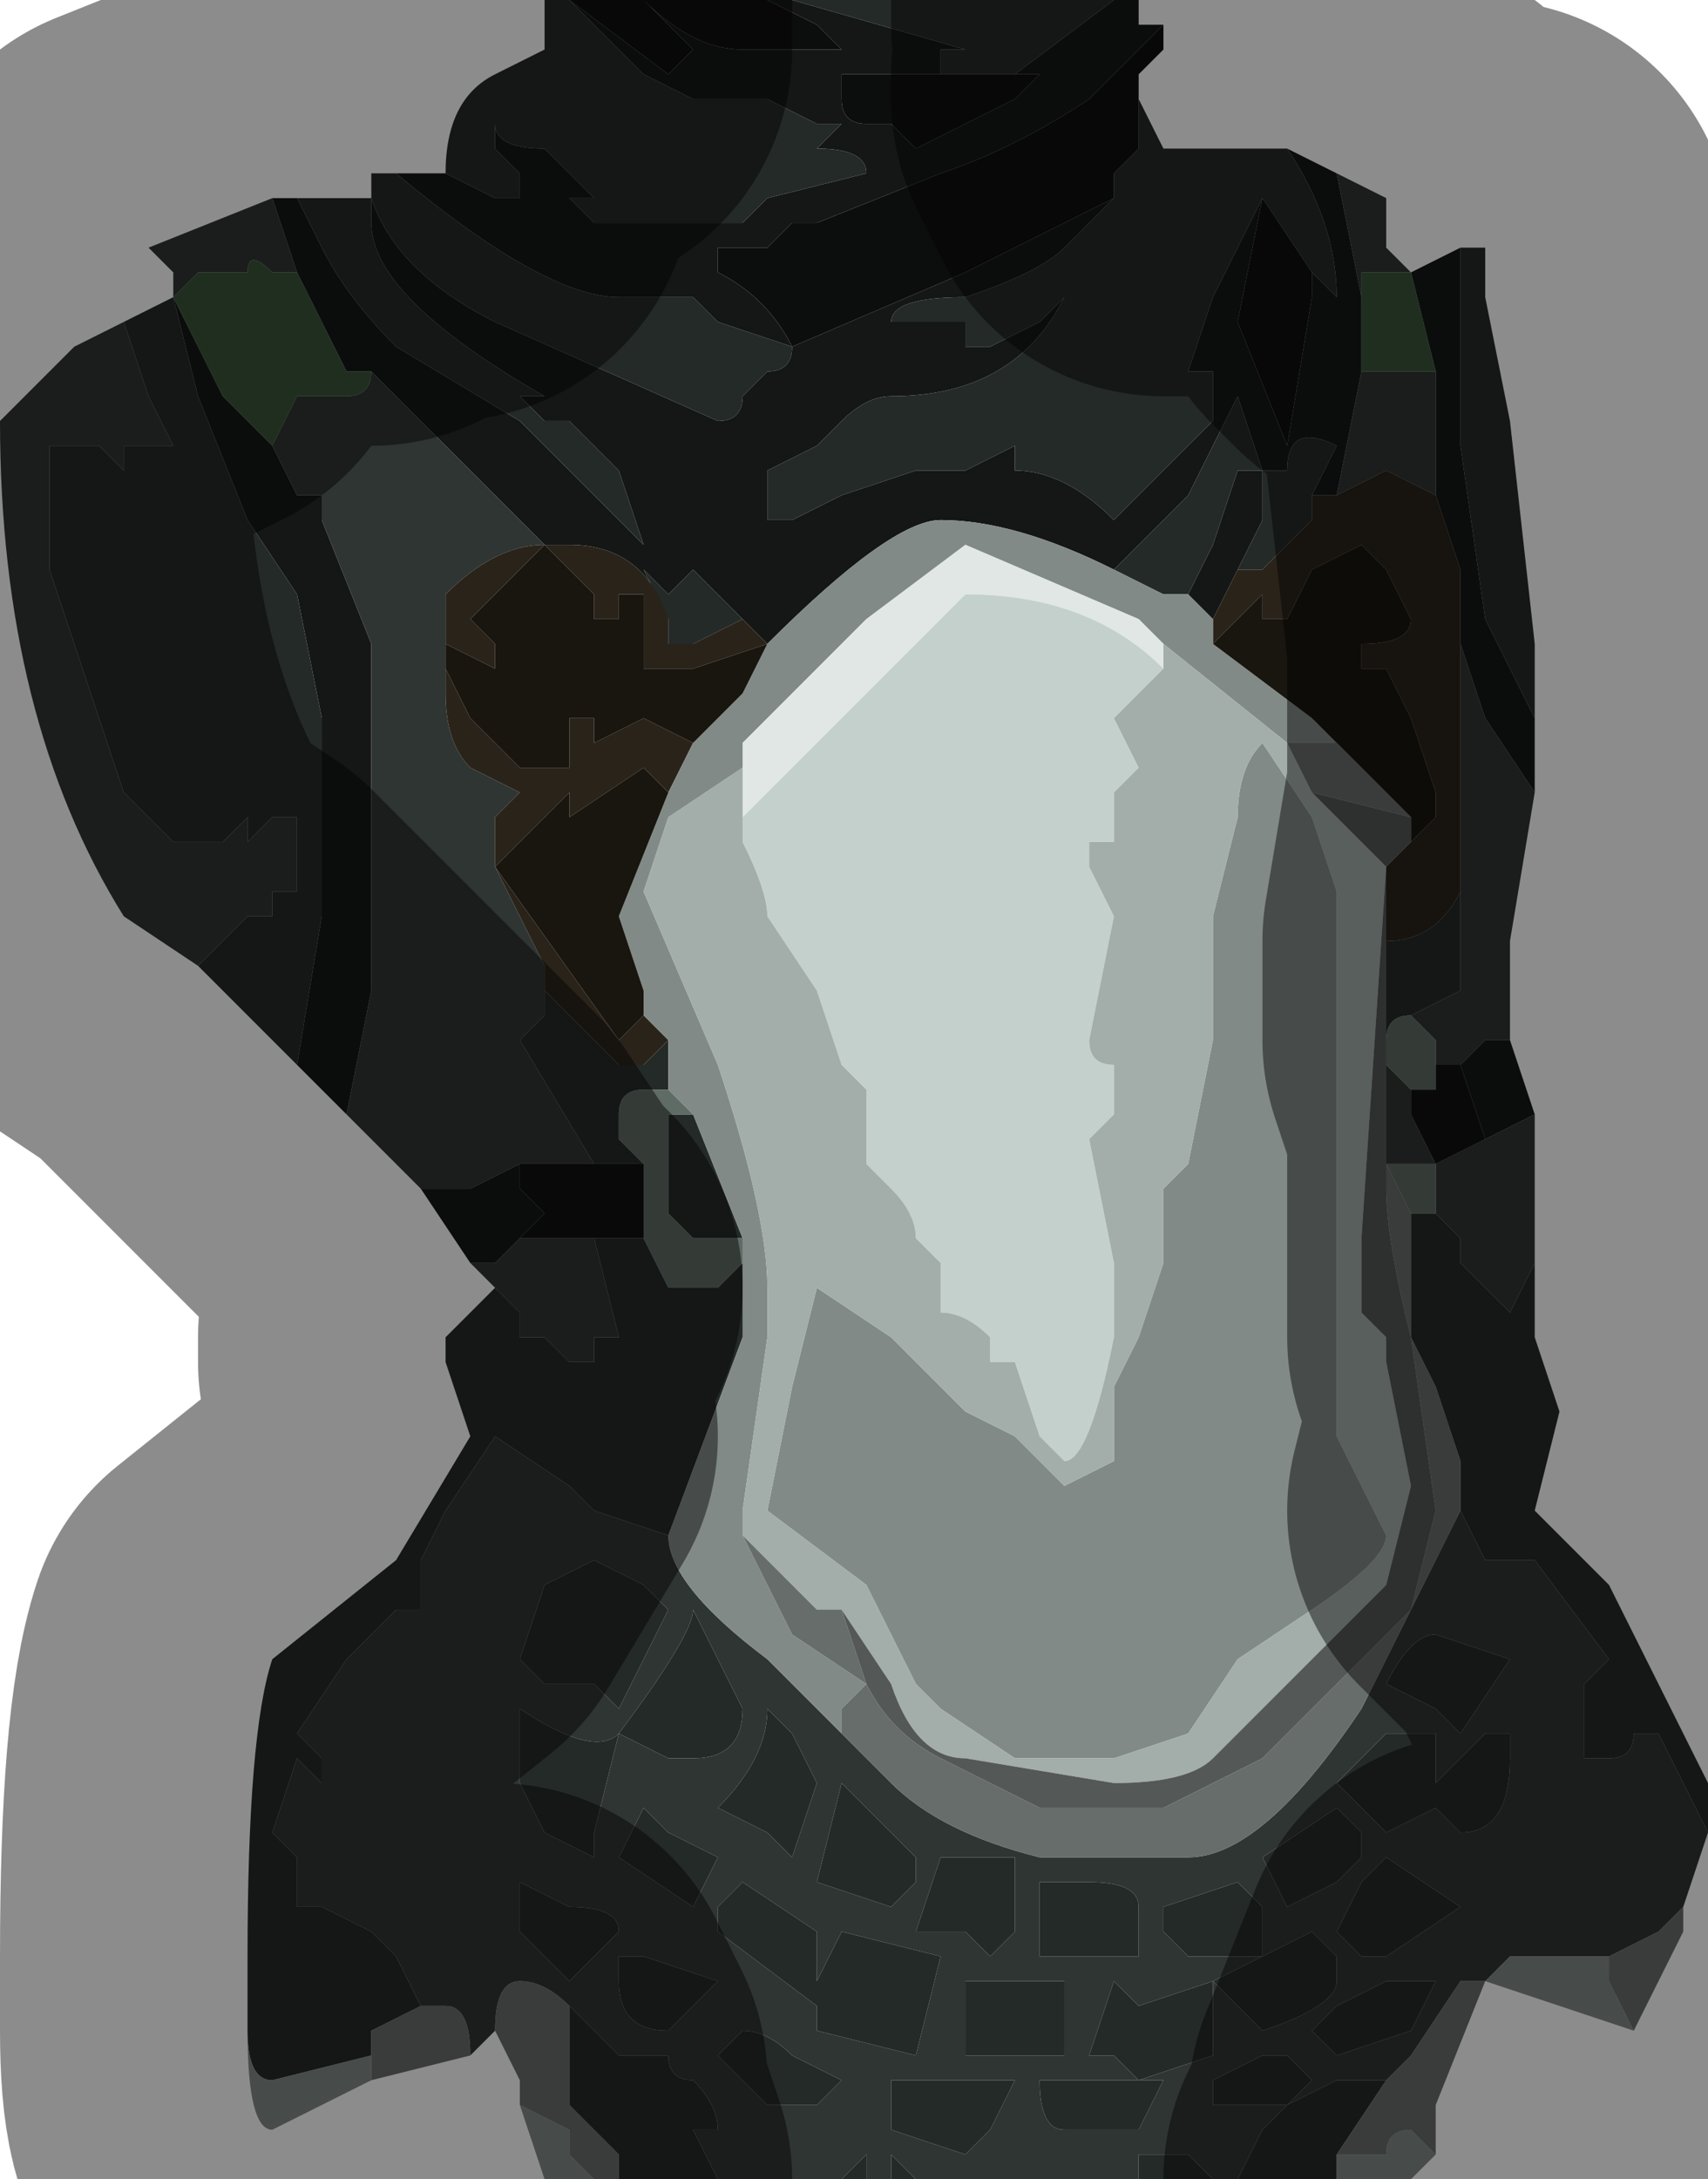 <?xml version="1.0" encoding="UTF-8" standalone="no"?>
<svg xmlns:xlink="http://www.w3.org/1999/xlink" height="4.4px" width="3.45px" xmlns="http://www.w3.org/2000/svg">
  <g transform="matrix(1.0, 0.0, 0.0, 1.0, 1.65, 2.2)">
    <path d="M1.2 -1.65 L1.3 -1.7 1.3 -1.3 1.35 -0.95 1.35 -0.95 1.45 -0.75 1.45 -0.6 1.35 -0.75 1.35 -0.75 1.3 -0.9 1.3 -1.0 1.3 -1.05 1.25 -1.2 1.25 -1.3 1.25 -1.45 1.2 -1.65 1.2 -1.65 M1.4 -0.1 L1.45 0.05 1.35 0.1 1.3 -0.05 1.35 -0.1 1.4 -0.1 M-0.7 0.35 L-0.8 0.2 -0.7 0.2 -0.6 0.15 -0.6 0.2 -0.55 0.25 -0.6 0.3 -0.6 0.3 -0.65 0.35 -0.7 0.35 M-0.95 0.05 L-1.05 -0.05 -1.0 -0.35 -1.0 -0.75 -1.05 -1.0 -1.15 -1.15 -1.25 -1.4 -1.3 -1.6 -1.3 -1.6 -1.2 -1.4 -1.1 -1.3 -1.05 -1.2 -1.0 -1.2 -1.0 -1.15 -0.9 -0.9 -0.9 -0.55 -0.9 -0.2 -0.95 0.05 M-1.1 -1.8 L-1.05 -1.8 -1.0 -1.7 Q-0.95 -1.6 -0.85 -1.5 L-0.6 -1.35 -0.4 -1.15 -0.35 -1.1 -0.4 -1.25 -0.5 -1.35 -0.55 -1.35 -0.6 -1.4 -0.55 -1.4 Q-0.9 -1.6 -0.9 -1.75 L-0.9 -1.8 Q-0.85 -1.65 -0.65 -1.55 L-0.2 -1.35 Q-0.15 -1.35 -0.15 -1.4 L-0.1 -1.45 Q-0.05 -1.45 -0.05 -1.5 L-0.2 -1.55 -0.2 -1.55 -0.25 -1.6 -0.4 -1.6 Q-0.55 -1.6 -0.85 -1.85 L-0.75 -1.85 -0.65 -1.8 -0.6 -1.8 -0.6 -1.85 -0.65 -1.9 -0.65 -1.95 Q-0.65 -1.9 -0.55 -1.9 L-0.5 -1.85 -0.45 -1.8 -0.45 -1.8 -0.5 -1.8 -0.45 -1.75 -0.4 -1.75 -0.3 -1.75 -0.2 -1.75 Q-0.2 -1.75 -0.15 -1.75 L-0.1 -1.8 0.1 -1.85 Q0.1 -1.9 0.0 -1.9 L0.0 -1.9 0.05 -1.95 0.05 -1.95 0.0 -1.95 -0.1 -2.0 -0.25 -2.0 -0.35 -2.05 -0.4 -2.1 -0.5 -2.2 -0.5 -2.2 -0.3 -2.05 -0.25 -2.1 -0.35 -2.2 -0.35 -2.2 Q-0.25 -2.1 -0.15 -2.1 L0.05 -2.1 0.0 -2.15 -0.1 -2.2 -0.05 -2.2 -0.05 -2.2 0.3 -2.1 0.25 -2.1 0.25 -2.05 0.4 -2.05 0.6 -2.2 0.65 -2.2 0.65 -2.15 0.7 -2.15 0.65 -2.1 0.55 -2.0 Q0.4 -1.9 0.25 -1.85 L0.0 -1.75 -0.05 -1.75 -0.1 -1.7 Q-0.1 -1.7 -0.2 -1.7 L-0.2 -1.65 Q-0.1 -1.6 -0.05 -1.5 L0.3 -1.65 0.6 -1.8 0.5 -1.7 Q0.45 -1.65 0.3 -1.6 0.15 -1.6 0.15 -1.55 L0.2 -1.55 0.25 -1.55 0.3 -1.55 0.3 -1.5 0.35 -1.5 0.45 -1.55 0.5 -1.6 Q0.4 -1.4 0.15 -1.4 0.1 -1.4 0.05 -1.35 L0.0 -1.3 -0.1 -1.25 -0.1 -1.15 -0.05 -1.15 0.05 -1.2 0.2 -1.25 0.25 -1.25 0.3 -1.25 0.4 -1.3 0.4 -1.25 Q0.5 -1.25 0.6 -1.15 L0.75 -1.3 0.8 -1.35 0.8 -1.5 Q0.8 -1.5 0.8 -1.45 L0.75 -1.45 0.75 -1.45 0.8 -1.6 0.9 -1.8 0.9 -1.8 0.85 -1.55 0.95 -1.3 1.0 -1.6 1.0 -1.65 1.05 -1.6 Q1.05 -1.75 0.95 -1.9 L1.05 -1.85 1.1 -1.6 1.1 -1.5 1.1 -1.45 1.05 -1.2 1.0 -1.2 1.05 -1.3 Q0.95 -1.35 0.95 -1.25 L0.9 -1.25 0.9 -1.15 0.85 -1.05 0.8 -0.95 0.75 -1.0 0.8 -1.1 0.85 -1.25 0.9 -1.25 0.85 -1.4 0.85 -1.4 0.75 -1.2 0.6 -1.05 Q0.4 -1.15 0.25 -1.15 0.15 -1.15 -0.1 -0.9 L-0.1 -0.9 -0.15 -0.95 -0.25 -1.05 -0.3 -1.0 -0.35 -1.05 -0.3 -0.95 Q-0.35 -1.1 -0.5 -1.1 L-0.55 -1.1 -0.7 -1.25 -0.9 -1.45 -0.95 -1.45 -1.05 -1.65 -1.1 -1.8 M0.65 -2.05 L0.65 -2.0 0.65 -1.9 0.65 -2.05 M0.05 -2.05 L0.05 -2.0 Q0.05 -1.95 0.1 -1.95 L0.15 -1.95 0.2 -1.9 0.4 -2.0 0.45 -2.05 0.3 -2.05 0.1 -2.05 0.05 -2.05" fill="#141716" fill-rule="evenodd" stroke="none"/>
    <path d="M1.3 -1.7 L1.35 -1.7 1.35 -1.6 1.4 -1.35 1.45 -0.9 1.45 -0.75 1.35 -0.95 1.35 -0.95 1.3 -1.3 1.3 -1.7 M1.45 0.35 L1.45 0.5 1.5 0.65 1.45 0.85 1.6 1.0 1.7 1.2 1.8 1.4 1.8 1.5 1.7 1.3 1.65 1.3 Q1.65 1.35 1.6 1.35 L1.55 1.35 1.55 1.3 1.55 1.2 1.6 1.15 1.45 0.95 1.4 0.95 1.35 0.95 1.3 0.85 1.3 0.75 1.25 0.6 1.2 0.5 1.2 0.25 1.25 0.25 1.3 0.3 1.3 0.35 1.35 0.4 1.4 0.45 1.45 0.35 M1.05 2.2 L0.85 2.2 0.9 2.1 0.95 2.05 1.05 2.0 1.15 2.0 1.05 2.15 1.05 2.2 M0.8 2.2 L0.65 2.2 0.65 2.15 0.7 2.15 0.75 2.15 0.8 2.2 M0.2 2.2 L0.15 2.2 0.15 2.15 0.2 2.2 M0.1 2.2 L0.05 2.2 0.1 2.15 0.1 2.2 M-0.2 2.2 L-0.4 2.2 -0.4 2.15 -0.4 2.15 -0.5 2.05 -0.5 1.85 -0.5 1.85 -0.45 1.9 -0.4 1.95 -0.35 1.95 -0.3 1.95 Q-0.3 2.0 -0.25 2.0 -0.2 2.05 -0.2 2.1 L-0.25 2.1 -0.2 2.2 M-1.15 1.9 L-1.15 1.75 Q-1.15 1.3 -1.1 1.15 L-0.85 0.95 -0.7 0.7 -0.75 0.55 -0.75 0.5 -0.65 0.4 -0.6 0.45 -0.6 0.5 -0.55 0.5 -0.55 0.5 -0.5 0.55 -0.45 0.55 -0.45 0.5 -0.4 0.5 -0.4 0.5 -0.45 0.3 -0.45 0.3 -0.35 0.3 -0.3 0.4 -0.2 0.4 -0.15 0.35 -0.15 0.5 -0.3 0.9 -0.45 0.85 -0.5 0.8 -0.65 0.7 -0.65 0.7 -0.75 0.85 -0.8 0.95 -0.8 1.0 -0.8 1.05 -0.85 1.05 -0.95 1.15 -1.05 1.3 -1.0 1.35 -1.0 1.4 -1.05 1.35 -1.1 1.5 -1.1 1.5 -1.05 1.55 -1.05 1.65 -1.0 1.65 -1.0 1.6 -1.0 1.65 -0.9 1.7 -0.85 1.75 -0.8 1.85 -0.9 1.9 -0.9 1.95 -1.1 2.0 Q-1.15 2.0 -1.15 1.9 M-1.05 -0.05 L-1.25 -0.25 -1.2 -0.3 -1.15 -0.35 -1.1 -0.35 -1.1 -0.4 -1.05 -0.4 -1.05 -0.55 -1.1 -0.55 -1.15 -0.5 -1.15 -0.55 -1.2 -0.5 -1.2 -0.5 -1.25 -0.5 -1.3 -0.5 -1.4 -0.6 -1.55 -1.05 -1.55 -1.2 -1.55 -1.3 -1.5 -1.3 -1.45 -1.3 -1.4 -1.25 -1.4 -1.3 -1.35 -1.3 -1.3 -1.3 -1.3 -1.3 -1.35 -1.4 -1.4 -1.55 -1.3 -1.6 -1.25 -1.4 -1.15 -1.15 -1.05 -1.0 -1.0 -0.75 -1.0 -0.35 -1.05 -0.05 M-1.05 -1.8 L-0.9 -1.8 -0.9 -1.85 -0.85 -1.85 -0.85 -1.85 Q-0.55 -1.6 -0.4 -1.6 L-0.25 -1.6 -0.2 -1.55 -0.2 -1.55 -0.05 -1.5 Q-0.05 -1.45 -0.1 -1.45 L-0.15 -1.4 Q-0.15 -1.35 -0.2 -1.35 L-0.65 -1.55 Q-0.85 -1.65 -0.9 -1.8 L-0.9 -1.75 Q-0.9 -1.6 -0.55 -1.4 L-0.6 -1.4 -0.55 -1.35 -0.5 -1.35 -0.4 -1.25 -0.35 -1.1 -0.4 -1.15 -0.6 -1.35 -0.85 -1.5 Q-0.95 -1.6 -1.0 -1.7 L-1.05 -1.8 M-0.75 -1.85 L-0.75 -1.85 Q-0.75 -2.0 -0.65 -2.05 L-0.55 -2.1 -0.55 -2.2 -0.5 -2.2 -0.4 -2.1 -0.35 -2.05 -0.25 -2.0 -0.1 -2.0 0.0 -1.95 0.05 -1.95 0.05 -1.95 0.0 -1.9 0.0 -1.9 Q0.1 -1.9 0.1 -1.85 L-0.1 -1.8 -0.15 -1.75 Q-0.2 -1.75 -0.2 -1.75 L-0.3 -1.75 -0.4 -1.75 -0.45 -1.75 -0.5 -1.8 -0.45 -1.8 -0.45 -1.8 -0.5 -1.85 -0.55 -1.9 Q-0.65 -1.9 -0.65 -1.95 L-0.65 -1.9 -0.6 -1.85 -0.6 -1.8 -0.65 -1.8 -0.75 -1.85 M-0.05 -2.2 L0.6 -2.2 0.4 -2.05 0.25 -2.05 0.25 -2.1 0.3 -2.1 -0.05 -2.2 M0.65 -2.0 L0.7 -1.9 0.75 -1.9 0.9 -1.9 0.95 -1.9 Q1.05 -1.75 1.05 -1.6 L1.0 -1.65 0.9 -1.8 0.9 -1.8 0.8 -1.6 0.75 -1.45 0.75 -1.45 0.8 -1.45 Q0.8 -1.5 0.8 -1.5 L0.8 -1.35 0.75 -1.3 0.6 -1.15 Q0.5 -1.25 0.4 -1.25 L0.4 -1.3 0.3 -1.25 0.25 -1.25 0.2 -1.25 0.05 -1.2 -0.05 -1.15 -0.1 -1.15 -0.1 -1.25 0.0 -1.3 0.05 -1.35 Q0.1 -1.4 0.15 -1.4 0.4 -1.4 0.5 -1.6 L0.45 -1.55 0.35 -1.5 0.3 -1.5 0.3 -1.55 0.25 -1.55 0.2 -1.55 0.15 -1.55 Q0.15 -1.6 0.3 -1.6 0.45 -1.65 0.5 -1.7 L0.6 -1.8 0.6 -1.85 0.65 -1.9 0.65 -2.0 M0.6 -1.05 L0.75 -1.2 0.85 -1.4 0.85 -1.4 0.9 -1.25 0.85 -1.25 0.8 -1.1 0.75 -1.0 0.7 -1.0 0.6 -1.05 M0.85 -1.05 L0.9 -1.15 0.9 -1.25 0.95 -1.25 Q0.95 -1.35 1.05 -1.3 L1.0 -1.2 1.0 -1.15 0.9 -1.05 0.9 -1.05 0.85 -1.05 M1.15 -0.3 Q1.25 -0.3 1.3 -0.4 L1.3 -0.3 1.3 -0.2 1.2 -0.15 1.2 -0.15 1.2 -0.15 Q1.15 -0.15 1.15 -0.1 L1.15 -0.3 M-0.3 -0.1 L-0.3 0.0 -0.35 0.0 Q-0.4 0.0 -0.4 0.05 L-0.4 0.1 -0.35 0.15 -0.35 0.15 -0.4 0.15 -0.45 0.15 -0.6 -0.1 -0.55 -0.15 -0.55 -0.2 -0.4 -0.05 -0.35 -0.05 -0.3 -0.1 M-0.25 0.05 L-0.15 0.3 -0.25 0.3 -0.3 0.25 -0.3 0.05 -0.25 0.05 M1.15 1.2 Q1.2 1.1 1.25 1.1 L1.4 1.15 1.3 1.3 1.25 1.25 1.15 1.2 M0.05 1.4 L0.2 1.55 0.2 1.6 0.15 1.65 0.0 1.6 0.05 1.4 M0.95 1.65 L0.9 1.55 1.05 1.45 1.1 1.5 1.1 1.55 1.05 1.6 0.95 1.65 M0.8 1.8 L1.0 1.7 1.05 1.75 1.05 1.8 Q1.05 1.85 0.9 1.9 L0.85 1.85 0.8 1.8 0.8 1.95 0.65 2.0 0.6 1.95 0.55 1.95 0.6 1.8 0.65 1.85 0.8 1.8 M0.7 1.7 L0.7 1.65 0.85 1.6 0.9 1.65 0.9 1.75 0.75 1.75 0.7 1.7 M0.55 1.6 Q0.65 1.6 0.65 1.65 L0.65 1.75 0.45 1.75 0.45 1.6 0.55 1.6 M0.95 1.95 L1.0 2.0 0.95 2.05 0.85 2.05 0.8 2.05 0.8 2.0 0.75 2.0 0.8 2.0 0.9 1.95 0.95 1.95 M0.05 2.0 L0.0 2.05 -0.1 2.05 -0.2 1.95 -0.15 1.9 Q-0.1 1.9 -0.05 1.95 L0.05 2.0 M0.4 2.0 L0.35 2.1 0.3 2.15 0.15 2.1 0.15 2.0 0.35 2.0 0.4 2.0 M0.5 2.1 Q0.45 2.1 0.45 2.0 L0.7 2.0 0.65 2.1 0.6 2.1 0.5 2.1 M0.4 1.7 L0.35 1.75 0.3 1.7 0.2 1.7 0.25 1.55 0.4 1.55 0.4 1.7 M0.35 1.8 L0.5 1.8 Q0.5 1.9 0.5 1.95 L0.45 1.95 0.3 1.95 0.3 1.8 0.35 1.8 M0.05 1.7 L0.25 1.75 0.2 1.95 0.0 1.9 0.0 1.8 0.05 1.7 M1.1 1.6 L1.15 1.55 1.3 1.65 1.15 1.75 1.1 1.75 1.05 1.7 1.1 1.6 M1.05 1.85 Q1.15 1.8 1.15 1.8 1.25 1.8 1.25 1.8 L1.2 1.9 1.05 1.95 1.0 1.9 1.05 1.85 M1.25 1.35 L1.25 1.4 1.35 1.3 1.4 1.3 1.4 1.35 Q1.4 1.5 1.3 1.5 L1.25 1.45 1.15 1.5 1.1 1.45 1.05 1.4 1.1 1.35 1.15 1.3 1.25 1.3 1.25 1.35 M-0.3 -0.95 L-0.35 -1.05 -0.3 -1.0 -0.25 -1.05 -0.15 -0.95 -0.25 -0.9 -0.3 -0.9 -0.3 -0.95 M-0.25 1.05 L-0.2 1.15 -0.15 1.25 Q-0.15 1.35 -0.25 1.35 L-0.3 1.35 -0.4 1.3 Q-0.25 1.1 -0.25 1.05 M-0.6 1.15 L-0.55 1.0 -0.45 0.95 -0.45 0.95 -0.35 1.0 -0.3 1.05 -0.35 1.15 -0.4 1.25 -0.45 1.2 -0.5 1.2 -0.55 1.2 -0.6 1.15 M0.0 1.85 L-0.2 1.7 -0.2 1.65 -0.15 1.6 0.0 1.7 0.0 1.85 M-0.4 1.75 Q-0.35 1.75 -0.35 1.75 L-0.2 1.8 -0.25 1.85 -0.3 1.9 Q-0.4 1.9 -0.4 1.8 L-0.4 1.75 M-0.5 1.65 Q-0.4 1.65 -0.4 1.7 L-0.45 1.75 -0.5 1.8 -0.55 1.75 -0.6 1.7 -0.6 1.6 -0.5 1.65 M-0.35 1.45 L-0.3 1.5 -0.2 1.55 -0.2 1.55 -0.25 1.65 -0.4 1.55 -0.35 1.45 -0.35 1.45 M-0.4 1.3 L-0.45 1.5 -0.45 1.55 -0.55 1.5 -0.6 1.4 -0.6 1.25 Q-0.45 1.35 -0.4 1.3 M-0.2 1.45 Q-0.1 1.35 -0.1 1.25 L-0.05 1.3 0.0 1.4 -0.05 1.55 -0.1 1.5 -0.2 1.45" fill="#242a28" fill-rule="evenodd" stroke="none"/>
    <path d="M-0.5 -2.2 L-0.35 -2.2 -0.1 -2.2 -0.1 -2.2 0.0 -2.15 0.05 -2.1 -0.15 -2.1 Q-0.25 -2.1 -0.35 -2.2 L-0.25 -2.1 -0.3 -2.05 -0.5 -2.2 M0.7 -2.15 L0.7 -2.1 0.65 -2.05 0.65 -2.05 0.65 -1.9 0.6 -1.85 0.6 -1.8 0.3 -1.65 -0.05 -1.5 Q-0.1 -1.6 -0.2 -1.65 L-0.2 -1.7 Q-0.1 -1.7 -0.1 -1.7 L-0.05 -1.75 0.0 -1.75 0.25 -1.85 Q0.4 -1.9 0.55 -2.0 L0.65 -2.1 0.7 -2.15 M0.9 -1.8 L1.0 -1.65 1.0 -1.6 0.95 -1.3 0.85 -1.55 0.9 -1.8 M0.05 -2.05 L0.1 -2.05 0.3 -2.05 0.45 -2.05 0.4 -2.0 0.2 -1.9 0.15 -1.95 0.1 -1.95 Q0.05 -1.95 0.05 -2.0 L0.05 -2.05" fill="#0c0e0d" fill-rule="evenodd" stroke="none"/>
    <path d="M1.05 -1.85 L1.05 -1.85 1.15 -1.8 1.15 -1.7 1.2 -1.65 1.15 -1.65 1.1 -1.65 1.1 -1.6 1.05 -1.85 M1.45 -0.6 L1.4 -0.3 1.4 -0.1 1.35 -0.1 1.3 -0.05 1.25 -0.05 1.25 -0.1 1.2 -0.15 1.2 -0.15 1.3 -0.2 1.3 -0.3 1.3 -0.4 1.3 -0.6 1.3 -1.0 1.3 -0.9 1.35 -0.75 1.35 -0.75 1.45 -0.6 M1.45 0.05 L1.45 0.35 1.4 0.45 1.35 0.4 1.3 0.35 1.3 0.3 1.25 0.25 1.25 0.15 1.35 0.1 1.45 0.05 M1.8 1.5 L1.75 1.65 1.7 1.7 1.6 1.75 1.5 1.75 1.45 1.75 1.4 1.75 1.35 1.8 1.3 1.8 1.2 1.95 1.15 2.0 1.05 2.0 0.95 2.05 0.9 2.1 0.85 2.2 0.8 2.2 0.75 2.15 0.7 2.15 0.65 2.15 0.65 2.2 0.2 2.2 0.15 2.15 0.15 2.2 0.1 2.2 0.1 2.15 0.05 2.2 -0.2 2.2 -0.25 2.1 -0.2 2.1 Q-0.2 2.05 -0.25 2.0 -0.3 2.0 -0.3 1.95 L-0.35 1.95 -0.4 1.95 -0.45 1.9 -0.5 1.85 -0.5 1.85 Q-0.55 1.8 -0.6 1.8 -0.65 1.8 -0.65 1.9 L-0.7 1.95 Q-0.7 1.85 -0.75 1.85 L-0.8 1.85 -0.85 1.75 -0.9 1.7 -1.0 1.65 -1.0 1.6 -1.0 1.65 -1.05 1.65 -1.05 1.55 -1.1 1.5 -1.1 1.5 -1.05 1.35 -1.0 1.4 -1.0 1.35 -1.05 1.3 -0.95 1.15 -0.85 1.05 -0.8 1.05 -0.8 1.0 -0.8 0.95 -0.75 0.85 -0.65 0.7 -0.65 0.7 -0.5 0.8 -0.45 0.85 -0.3 0.9 Q-0.3 1.0 -0.1 1.15 L0.05 1.3 0.15 1.4 Q0.25 1.5 0.45 1.55 L0.75 1.55 Q0.9 1.55 1.1 1.25 L1.2 1.05 1.3 0.85 1.35 0.95 1.4 0.95 1.45 0.95 1.6 1.15 1.55 1.2 1.55 1.3 1.55 1.35 1.6 1.35 Q1.65 1.35 1.65 1.3 L1.7 1.3 1.8 1.5 M-0.65 0.4 L-0.7 0.35 -0.7 0.35 -0.65 0.35 -0.6 0.3 -0.45 0.3 -0.4 0.5 -0.4 0.5 -0.45 0.5 -0.45 0.55 -0.5 0.55 -0.55 0.5 -0.55 0.5 -0.6 0.5 -0.6 0.45 -0.65 0.4 M-0.8 0.2 L-0.95 0.05 -0.9 -0.2 -0.9 -0.55 -0.9 -0.9 -1.0 -1.15 -1.0 -1.2 -1.05 -1.2 -1.1 -1.3 -1.1 -1.3 -1.05 -1.4 -1.0 -1.4 -0.95 -1.4 Q-0.9 -1.4 -0.9 -1.45 L-0.7 -1.25 -0.55 -1.1 -0.55 -1.1 Q-0.65 -1.1 -0.75 -1.0 L-0.75 -0.8 Q-0.75 -0.7 -0.7 -0.65 L-0.6 -0.6 -0.65 -0.55 -0.65 -0.45 -0.55 -0.25 -0.55 -0.2 -0.55 -0.15 -0.6 -0.1 -0.45 0.15 -0.5 0.15 -0.6 0.15 -0.7 0.2 -0.8 0.2 M-1.25 -0.25 L-1.4 -0.35 Q-1.65 -0.75 -1.65 -1.35 L-1.5 -1.5 -1.4 -1.55 -1.35 -1.4 -1.3 -1.3 -1.3 -1.3 -1.35 -1.3 -1.4 -1.3 -1.4 -1.25 -1.45 -1.3 -1.5 -1.3 -1.55 -1.3 -1.55 -1.2 -1.55 -1.05 -1.4 -0.6 -1.3 -0.5 -1.25 -0.5 -1.2 -0.5 -1.2 -0.5 -1.15 -0.55 -1.15 -0.5 -1.1 -0.55 -1.05 -0.55 -1.05 -0.4 -1.1 -0.4 -1.1 -0.35 -1.15 -0.35 -1.2 -0.3 -1.25 -0.25 M-1.3 -1.6 L-1.3 -1.65 -1.35 -1.7 -1.1 -1.8 -1.1 -1.8 -1.05 -1.65 -1.1 -1.65 Q-1.15 -1.7 -1.15 -1.65 L-1.25 -1.65 -1.3 -1.6 M1.2 -1.65 L1.2 -1.65 M1.1 -1.45 L1.1 -1.45 1.15 -1.45 Q1.2 -1.45 1.25 -1.45 L1.25 -1.3 1.25 -1.2 1.15 -1.25 1.05 -1.2 1.1 -1.45 M1.15 0.15 L1.15 0.05 1.15 0.0 1.15 -0.05 1.2 0.0 1.2 0.0 1.2 0.05 1.25 0.15 1.2 0.15 1.15 0.15 M1.15 1.2 L1.25 1.25 1.3 1.3 1.4 1.15 1.25 1.1 Q1.2 1.1 1.15 1.2 M0.6 1.8 L0.55 1.95 0.6 1.95 0.65 2.0 0.8 1.95 0.8 1.8 0.65 1.85 0.6 1.8 M0.55 1.6 L0.45 1.6 0.45 1.75 0.65 1.75 0.65 1.65 Q0.65 1.6 0.55 1.6 M0.7 1.7 L0.75 1.75 0.9 1.75 0.9 1.65 0.85 1.6 0.7 1.65 0.7 1.7 M0.8 1.8 L0.85 1.85 0.9 1.9 Q1.05 1.85 1.05 1.8 L1.05 1.75 1.0 1.7 0.8 1.8 M0.95 1.65 L1.05 1.6 1.1 1.55 1.1 1.5 1.05 1.45 0.9 1.55 0.95 1.65 M0.05 1.4 L0.0 1.6 0.15 1.65 0.2 1.6 0.2 1.55 0.05 1.4 M0.05 1.7 L0.0 1.8 0.0 1.9 0.2 1.95 0.25 1.75 0.05 1.7 M0.35 1.8 L0.3 1.8 0.3 1.95 0.45 1.95 0.5 1.95 Q0.5 1.9 0.5 1.8 L0.35 1.8 M0.4 1.7 L0.4 1.55 0.25 1.55 0.2 1.7 0.3 1.7 0.35 1.75 0.4 1.7 M0.5 2.1 L0.6 2.1 0.65 2.1 0.7 2.0 0.45 2.0 Q0.45 2.1 0.5 2.1 M0.4 2.0 L0.35 2.0 0.15 2.0 0.15 2.1 0.3 2.15 0.35 2.1 0.4 2.0 M0.05 2.0 L-0.05 1.95 Q-0.1 1.9 -0.15 1.9 L-0.2 1.95 -0.1 2.05 0.0 2.05 0.05 2.0 M0.95 1.95 L0.9 1.95 0.8 2.0 0.75 2.0 0.8 2.0 0.8 2.05 0.85 2.05 0.95 2.05 1.0 2.0 0.95 1.95 M1.25 1.35 L1.25 1.3 1.15 1.3 1.1 1.35 1.05 1.4 1.1 1.45 1.15 1.5 1.25 1.45 1.3 1.5 Q1.4 1.5 1.4 1.35 L1.4 1.3 1.35 1.3 1.25 1.4 1.25 1.35 M1.05 1.85 L1.0 1.9 1.05 1.95 1.2 1.9 1.25 1.8 Q1.25 1.8 1.15 1.8 1.15 1.8 1.05 1.85 M1.1 1.6 L1.05 1.7 1.1 1.75 1.15 1.75 1.3 1.65 1.15 1.55 1.1 1.6 M-0.6 1.15 L-0.55 1.2 -0.5 1.2 -0.45 1.2 -0.4 1.25 -0.35 1.15 -0.3 1.05 -0.35 1.0 -0.45 0.95 -0.45 0.95 -0.55 1.0 -0.6 1.15 M-0.25 1.05 Q-0.25 1.1 -0.4 1.3 L-0.3 1.35 -0.25 1.35 Q-0.15 1.35 -0.15 1.25 L-0.2 1.15 -0.25 1.05 M-0.2 1.45 L-0.1 1.5 -0.05 1.55 0.0 1.4 -0.05 1.3 -0.1 1.25 Q-0.1 1.35 -0.2 1.45 M-0.4 1.3 Q-0.45 1.35 -0.6 1.25 L-0.6 1.4 -0.55 1.5 -0.45 1.55 -0.45 1.5 -0.4 1.3 M-0.35 1.45 L-0.35 1.45 -0.4 1.55 -0.25 1.65 -0.2 1.55 -0.2 1.55 -0.3 1.5 -0.35 1.45 M-0.5 1.65 L-0.6 1.6 -0.6 1.7 -0.55 1.75 -0.5 1.8 -0.45 1.75 -0.4 1.7 Q-0.4 1.65 -0.5 1.65 M-0.4 1.75 L-0.4 1.8 Q-0.4 1.9 -0.3 1.9 L-0.25 1.85 -0.2 1.8 -0.35 1.75 Q-0.35 1.75 -0.4 1.75 M0.0 1.85 L0.0 1.7 -0.15 1.6 -0.2 1.65 -0.2 1.7 0.0 1.85" fill="#2f3532" fill-rule="evenodd" stroke="none"/>
    <path d="M-1.3 -1.6 L-1.3 -1.6 -1.25 -1.65 -1.15 -1.65 Q-1.15 -1.7 -1.1 -1.65 L-1.05 -1.65 -0.95 -1.45 -0.9 -1.45 Q-0.9 -1.4 -0.95 -1.4 L-1.0 -1.4 -1.05 -1.4 -1.1 -1.3 -1.1 -1.3 -1.2 -1.4 -1.3 -1.6 M1.1 -1.6 L1.1 -1.65 1.15 -1.65 1.2 -1.65 1.25 -1.45 Q1.2 -1.45 1.15 -1.45 L1.1 -1.45 1.1 -1.45 1.1 -1.5 1.1 -1.6" fill="#3a543a" fill-rule="evenodd" stroke="none"/>
    <path d="M1.25 -1.2 L1.3 -1.05 1.3 -1.0 1.3 -0.6 1.3 -0.4 Q1.25 -0.3 1.15 -0.3 L1.15 -0.45 1.2 -0.5 1.2 -0.55 1.2 -0.5 1.25 -0.55 1.25 -0.6 1.2 -0.75 1.15 -0.85 1.1 -0.85 1.1 -0.9 Q1.2 -0.9 1.2 -0.95 L1.15 -1.05 1.1 -1.1 1.0 -1.05 0.95 -0.95 0.9 -0.95 0.9 -1.0 0.8 -0.9 0.8 -0.95 0.85 -1.05 0.9 -1.05 0.9 -1.05 1.0 -1.15 1.0 -1.2 1.05 -1.2 1.15 -1.25 1.25 -1.2 M-0.1 -0.9 L-0.1 -0.9 -0.1 -0.9 -0.1 -0.9 -0.25 -0.85 -0.35 -0.85 -0.35 -1.0 -0.4 -1.0 -0.4 -0.95 -0.45 -0.95 -0.45 -1.0 -0.55 -1.1 -0.7 -0.95 -0.7 -0.95 -0.65 -0.9 -0.65 -0.95 -0.65 -0.85 -0.75 -0.9 -0.75 -0.85 -0.7 -0.75 -0.65 -0.7 -0.6 -0.65 -0.5 -0.65 -0.5 -0.75 -0.45 -0.75 -0.45 -0.7 -0.35 -0.75 -0.25 -0.7 -0.3 -0.6 -0.35 -0.65 -0.5 -0.55 -0.5 -0.6 -0.65 -0.45 -0.4 -0.1 -0.35 -0.15 -0.3 -0.1 -0.35 -0.05 -0.4 -0.05 -0.55 -0.2 -0.55 -0.25 -0.65 -0.45 -0.65 -0.55 -0.6 -0.6 -0.7 -0.65 Q-0.75 -0.7 -0.75 -0.8 L-0.75 -1.0 Q-0.65 -1.1 -0.55 -1.1 L-0.55 -1.1 -0.5 -1.1 Q-0.35 -1.1 -0.3 -0.95 L-0.3 -0.9 -0.25 -0.9 -0.15 -0.95 -0.1 -0.9" fill="#2a231a" fill-rule="evenodd" stroke="none"/>
    <path d="M1.65 1.9 L1.35 1.8 1.4 1.75 1.45 1.75 1.5 1.75 1.6 1.75 1.6 1.8 1.65 1.9 M1.25 2.15 L1.2 2.2 1.05 2.2 1.05 2.15 1.1 2.15 1.15 2.15 Q1.15 2.1 1.2 2.1 L1.25 2.15 M-0.4 2.2 L-0.4 2.2 -0.4 2.15 -0.4 2.2 M-0.45 2.2 L-0.55 2.2 -0.6 2.05 -0.5 2.1 -0.5 2.15 -0.45 2.2 M-0.9 2.0 L-1.1 2.1 Q-1.15 2.1 -1.15 1.9 -1.15 2.0 -1.1 2.0 L-0.9 1.95 -0.9 1.9 -0.9 2.0 M0.6 -1.05 L0.7 -1.0 0.75 -1.0 0.8 -0.95 0.8 -0.9 1.0 -0.75 0.95 -0.75 1.0 -0.75 1.05 -0.7 1.05 -0.7 1.05 -0.7 0.95 -0.7 0.7 -0.9 0.65 -0.95 0.3 -1.1 0.1 -0.95 -0.1 -0.75 -0.15 -0.7 -0.15 -0.65 -0.3 -0.55 -0.35 -0.4 -0.2 -0.05 Q-0.1 0.25 -0.1 0.4 L-0.1 0.5 -0.15 0.85 -0.15 0.9 -0.15 0.9 -0.05 1.1 0.1 1.2 0.05 1.25 0.05 1.3 -0.1 1.15 Q-0.3 1.0 -0.3 0.9 L-0.15 0.5 -0.15 0.35 -0.15 0.3 -0.25 0.05 -0.3 0.0 -0.3 -0.1 -0.35 -0.15 -0.35 -0.2 -0.4 -0.35 -0.3 -0.6 -0.25 -0.7 -0.15 -0.8 -0.1 -0.9 Q0.15 -1.15 0.25 -1.15 0.4 -1.15 0.6 -1.05 M0.8 -0.35 L0.85 -0.55 Q0.85 -0.65 0.9 -0.7 L1.0 -0.55 1.05 -0.4 1.05 -0.2 1.05 0.45 1.05 0.7 1.1 0.8 1.15 0.9 Q1.15 0.95 1.0 1.05 L0.85 1.15 0.75 1.3 0.6 1.35 0.4 1.35 0.25 1.25 0.2 1.2 0.1 1.0 -0.1 0.85 -0.1 0.85 -0.05 0.6 0.0 0.4 0.15 0.5 0.25 0.6 Q0.25 0.6 0.3 0.65 L0.4 0.7 0.45 0.75 0.5 0.8 0.6 0.75 0.6 0.6 0.65 0.5 0.7 0.35 0.7 0.2 0.75 0.15 0.8 -0.1 0.8 -0.15 0.8 -0.35 M-0.1 -0.9 L-0.1 -0.9" fill="#828a87" fill-rule="evenodd" stroke="none"/>
    <path d="M0.7 -0.9 L0.7 -0.85 Q0.55 -1.0 0.3 -1.0 L0.2 -0.9 0.1 -0.8 -0.15 -0.55 -0.15 -0.65 -0.15 -0.7 -0.1 -0.75 0.1 -0.95 0.3 -1.1 0.65 -0.95 0.7 -0.9" fill="#e0e7e4" fill-rule="evenodd" stroke="none"/>
    <path d="M-0.15 -0.55 L0.1 -0.8 0.2 -0.9 0.3 -1.0 Q0.55 -1.0 0.7 -0.85 L0.6 -0.75 0.65 -0.65 0.6 -0.6 0.6 -0.5 0.55 -0.5 0.55 -0.45 0.6 -0.35 0.55 -0.1 Q0.55 -0.05 0.6 -0.05 L0.6 0.05 0.55 0.1 0.6 0.35 0.6 0.5 Q0.55 0.75 0.5 0.75 L0.45 0.7 0.4 0.55 Q0.4 0.55 0.35 0.55 0.35 0.55 0.35 0.5 0.3 0.45 0.25 0.45 L0.25 0.35 0.2 0.3 Q0.2 0.25 0.15 0.2 L0.1 0.15 0.1 0.0 0.05 -0.05 0.0 -0.2 -0.1 -0.35 Q-0.1 -0.4 -0.15 -0.5 L-0.15 -0.55" fill="#c4d0cb" fill-rule="evenodd" stroke="none"/>
    <path d="M0.7 -0.85 L0.7 -0.9 0.95 -0.7 1.0 -0.6 1.0 -0.6 1.1 -0.5 1.15 -0.45 1.1 0.3 1.1 0.45 1.15 0.5 1.15 0.55 1.2 0.8 1.15 1.0 0.95 1.2 0.8 1.35 Q0.75 1.4 0.6 1.4 L0.3 1.35 Q0.2 1.35 0.15 1.2 L0.05 1.05 0.0 1.05 -0.05 1.0 -0.15 0.9 -0.15 0.85 -0.1 0.5 -0.1 0.4 Q-0.1 0.25 -0.2 -0.05 L-0.35 -0.4 -0.3 -0.55 -0.15 -0.65 -0.15 -0.55 -0.15 -0.5 Q-0.1 -0.4 -0.1 -0.35 L0.0 -0.2 0.05 -0.05 0.1 0.0 0.1 0.15 0.15 0.2 Q0.2 0.25 0.2 0.3 L0.25 0.35 0.25 0.45 Q0.3 0.45 0.35 0.5 0.35 0.55 0.35 0.55 0.4 0.55 0.4 0.55 L0.45 0.7 0.5 0.75 Q0.55 0.75 0.6 0.5 L0.6 0.35 0.55 0.1 0.6 0.05 0.6 -0.05 Q0.55 -0.05 0.55 -0.1 L0.6 -0.35 0.55 -0.45 0.55 -0.5 0.6 -0.5 0.6 -0.6 0.65 -0.65 0.6 -0.75 0.7 -0.85 M0.8 -0.35 L0.8 -0.15 0.8 -0.1 0.75 0.15 0.7 0.2 0.7 0.35 0.65 0.5 0.6 0.6 0.6 0.75 0.5 0.8 0.45 0.75 0.4 0.7 0.3 0.65 Q0.25 0.6 0.25 0.6 L0.15 0.5 0.0 0.4 -0.05 0.6 -0.1 0.85 -0.1 0.85 0.1 1.0 0.2 1.2 0.25 1.25 0.4 1.35 0.6 1.35 0.75 1.3 0.85 1.15 1.0 1.05 Q1.15 0.95 1.15 0.9 L1.1 0.8 1.05 0.7 1.05 0.45 1.05 -0.2 1.05 -0.4 1.0 -0.55 0.9 -0.7 Q0.85 -0.65 0.85 -0.55 L0.8 -0.35" fill="#a3ada9" fill-rule="evenodd" stroke="none"/>
    <path d="M0.8 -0.9 L0.9 -1.0 0.9 -0.95 0.95 -0.95 1.0 -1.05 1.1 -1.1 1.15 -1.05 1.2 -0.95 Q1.2 -0.9 1.1 -0.9 L1.1 -0.85 1.15 -0.85 1.2 -0.75 1.25 -0.6 1.25 -0.55 1.2 -0.5 1.2 -0.55 1.2 -0.55 1.05 -0.7 1.05 -0.7 1.0 -0.75 0.8 -0.9 M1.0 -0.75 L1.0 -0.75 M-0.1 -0.9 L-0.15 -0.8 -0.25 -0.7 -0.35 -0.75 -0.45 -0.7 -0.45 -0.75 -0.5 -0.75 -0.5 -0.65 -0.6 -0.65 -0.65 -0.7 -0.7 -0.75 -0.75 -0.85 -0.75 -0.9 -0.65 -0.85 -0.65 -0.95 -0.65 -0.9 -0.7 -0.95 -0.7 -0.95 -0.55 -1.1 -0.45 -1.0 -0.45 -0.95 -0.4 -0.95 -0.4 -1.0 -0.35 -1.0 -0.35 -0.85 -0.25 -0.85 -0.1 -0.9 -0.1 -0.9 M-0.3 -0.6 L-0.4 -0.35 -0.35 -0.2 -0.35 -0.15 -0.4 -0.1 -0.65 -0.45 -0.5 -0.6 -0.5 -0.55 -0.35 -0.65 -0.3 -0.6" fill="#19150f" fill-rule="evenodd" stroke="none"/>
    <path d="M1.75 1.65 L1.75 1.7 1.65 1.9 1.6 1.8 1.6 1.75 1.7 1.7 1.75 1.65 M1.35 1.8 L1.25 2.05 1.25 2.15 1.2 2.1 Q1.15 2.1 1.15 2.15 L1.1 2.15 1.05 2.15 1.15 2.0 1.2 1.95 1.3 1.8 1.35 1.8 M-0.4 2.2 L-0.45 2.2 -0.5 2.15 -0.5 2.1 -0.6 2.05 -0.6 2.0 -0.65 1.9 -0.65 1.9 Q-0.65 1.8 -0.6 1.8 -0.55 1.8 -0.5 1.85 L-0.5 2.05 -0.4 2.15 -0.4 2.15 -0.4 2.2 M-0.7 1.95 L-0.9 2.0 -0.9 1.9 -0.8 1.85 -0.75 1.85 Q-0.7 1.85 -0.7 1.95 M0.95 -0.7 L1.05 -0.7 1.05 -0.7 1.2 -0.55 1.2 -0.55 1.0 -0.6 1.0 -0.6 0.95 -0.7 M0.05 1.3 L0.05 1.25 0.1 1.2 -0.05 1.1 -0.15 0.9 -0.15 0.9 -0.05 1.0 0.0 1.05 0.05 1.05 0.1 1.2 Q0.15 1.3 0.25 1.35 L0.45 1.45 0.7 1.45 0.9 1.35 1.05 1.2 1.2 1.05 1.25 0.85 1.2 0.5 Q1.15 0.3 1.15 0.2 L1.15 0.15 1.2 0.25 1.2 0.5 1.25 0.6 1.3 0.75 1.3 0.85 1.2 1.05 1.1 1.25 Q0.9 1.55 0.75 1.55 L0.45 1.55 Q0.25 1.5 0.15 1.4 L0.05 1.3" fill="#676d6b" fill-rule="evenodd" stroke="none"/>
    <path d="M1.2 -0.55 L1.2 -0.5 1.15 -0.45 1.15 -0.3 1.15 -0.1 1.15 0.0 1.15 0.05 1.15 0.15 1.15 0.2 Q1.15 0.3 1.2 0.5 L1.25 0.85 1.2 1.05 1.05 1.2 0.9 1.35 0.7 1.45 0.45 1.45 0.25 1.35 Q0.15 1.3 0.1 1.2 L0.05 1.05 0.15 1.2 Q0.2 1.35 0.3 1.35 L0.6 1.4 Q0.75 1.4 0.8 1.35 L0.95 1.2 1.15 1.0 1.2 0.8 1.15 0.55 1.15 0.5 1.1 0.45 1.1 0.3 1.15 -0.45 1.1 -0.5 1.0 -0.6 1.2 -0.55" fill="#545857" fill-rule="evenodd" stroke="none"/>
    <path d="M-0.3 0.0 L-0.25 0.05 -0.3 0.05 -0.3 0.25 -0.25 0.3 -0.15 0.3 -0.15 0.35 -0.2 0.4 -0.3 0.4 -0.35 0.3 -0.35 0.3 -0.35 0.15 -0.35 0.15 -0.4 0.1 -0.4 0.05 Q-0.4 0.0 -0.35 0.0 L-0.3 0.0 M1.2 -0.15 L1.25 -0.1 1.25 -0.05 1.25 0.0 1.2 0.0 1.2 0.0 1.15 -0.05 1.15 0.0 1.15 -0.1 Q1.15 -0.15 1.2 -0.15 L1.2 -0.15 M1.25 0.15 L1.25 0.25 1.2 0.25 1.15 0.15 1.2 0.15 1.25 0.15" fill="#5f6b65" fill-rule="evenodd" stroke="none"/>
    <path d="M1.25 -0.05 L1.3 -0.05 1.35 0.1 1.25 0.15 1.2 0.05 1.2 0.0 1.25 0.0 1.25 -0.05 M-0.45 0.15 L-0.4 0.15 -0.35 0.15 -0.35 0.3 -0.35 0.3 -0.45 0.3 -0.45 0.3 -0.6 0.3 -0.6 0.3 -0.55 0.25 -0.6 0.2 -0.6 0.15 -0.5 0.15 -0.45 0.15" fill="#0e100f" fill-rule="evenodd" stroke="none"/>
    <path d="M1.05 -1.85 L1.05 -1.85 1.15 -1.8 1.15 -1.7 1.2 -1.65 1.3 -1.7 1.35 -1.7 1.35 -1.6 1.4 -1.35 1.45 -0.9 1.45 -0.75 1.45 -0.6 1.4 -0.3 1.4 -0.1 1.45 0.05 1.45 0.35 1.45 0.5 1.5 0.65 1.45 0.85 1.6 1.0 1.7 1.2 1.8 1.4 1.8 1.5 1.75 1.65 1.75 1.7 1.65 1.9 1.35 1.8 1.25 2.05 1.25 2.15 1.2 2.2 M-0.55 2.2 L-0.6 2.05 -0.6 2.0 -0.65 1.9 -0.65 1.9 -0.7 1.95 -0.9 2.0 -1.1 2.1 Q-1.15 2.1 -1.15 1.9 L-1.15 1.75 Q-1.15 1.3 -1.1 1.15 L-0.85 0.95 -0.7 0.7 -0.75 0.55 -0.75 0.5 -0.65 0.4 -0.7 0.35 -0.7 0.35 -0.8 0.2 -0.95 0.05 -1.05 -0.05 -1.25 -0.25 -1.4 -0.35 Q-1.65 -0.75 -1.65 -1.35 L-1.5 -1.5 -1.4 -1.55 -1.3 -1.6 -1.3 -1.6 -1.3 -1.6 -1.3 -1.65 -1.35 -1.7 -1.1 -1.8 -1.1 -1.8 -1.05 -1.8 -0.9 -1.8 -0.9 -1.85 -0.85 -1.85 -0.85 -1.85 -0.75 -1.85 -0.75 -1.85 Q-0.75 -2.0 -0.65 -2.05 L-0.55 -2.1 -0.55 -2.2 M0.65 -2.2 L0.65 -2.15 0.7 -2.15 0.7 -2.1 0.65 -2.05 0.65 -2.05 0.65 -2.0 0.7 -1.9 0.75 -1.9 0.9 -1.9 0.95 -1.9 1.05 -1.85" fill="none" stroke="#000000" stroke-linecap="round" stroke-linejoin="round" stroke-opacity="0.451" stroke-width="1.0"/>
  </g>
</svg>
